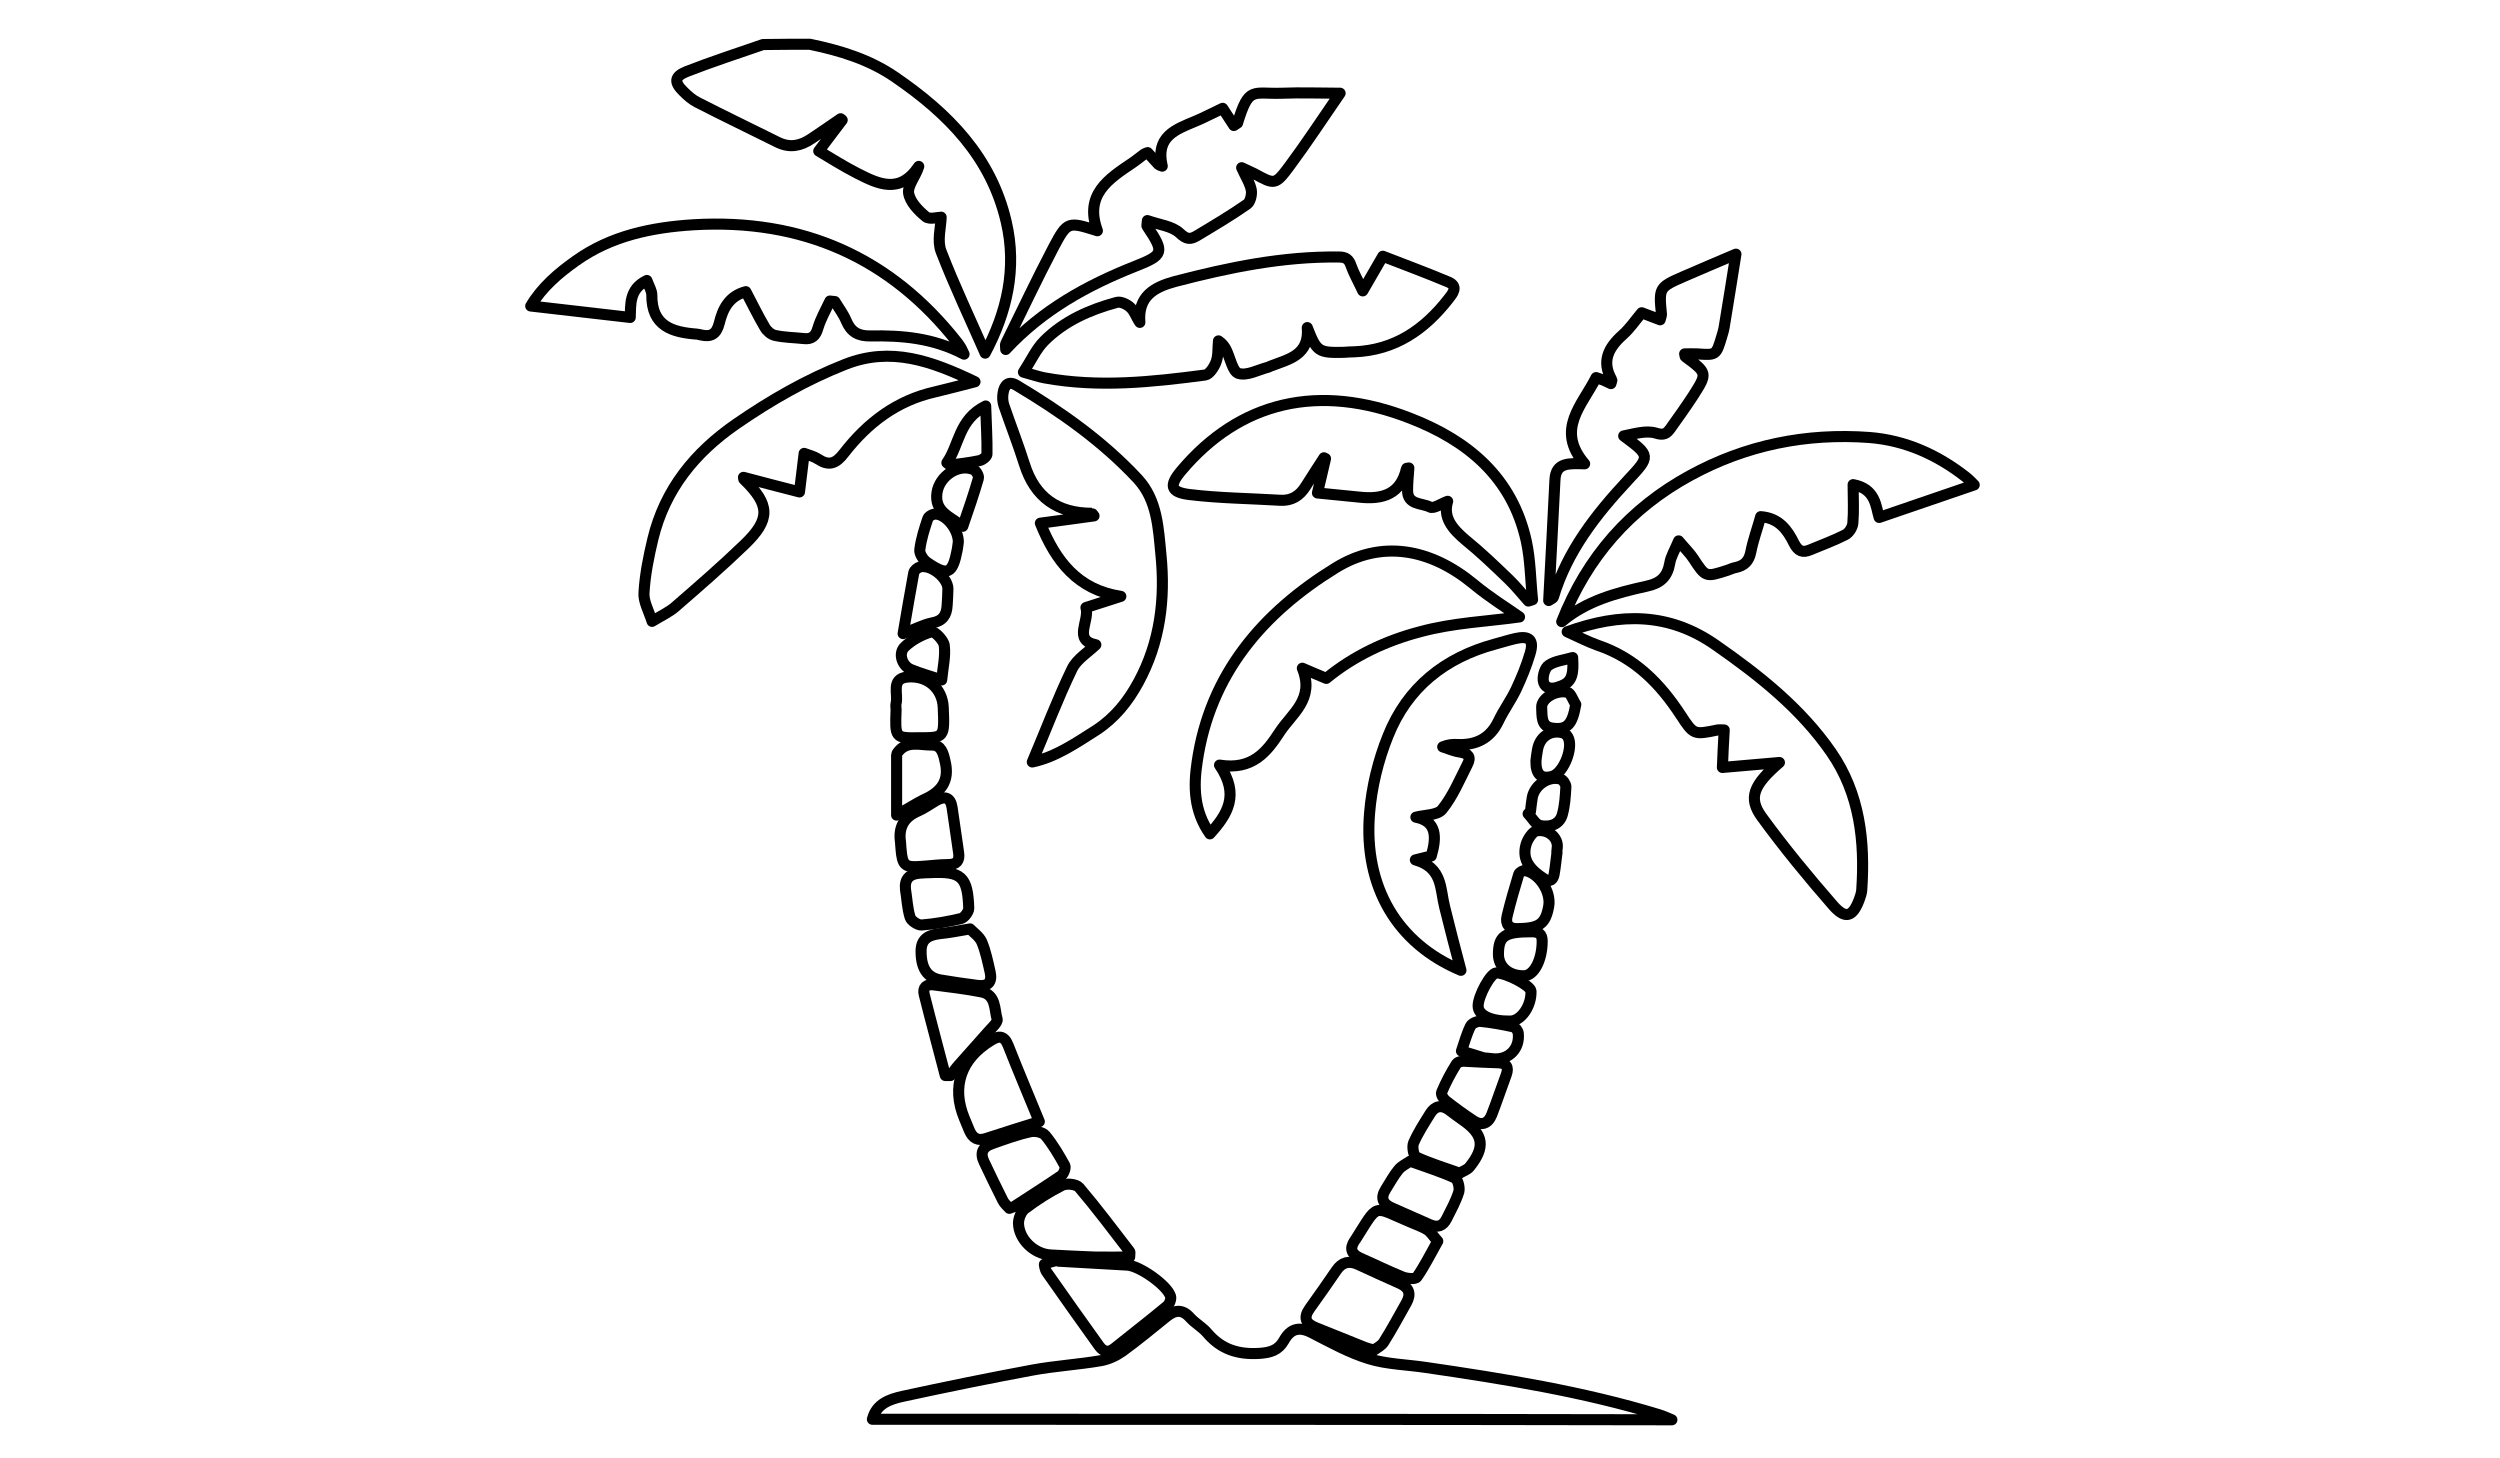 <?xml version='1.0' encoding='utf-8'?>
<svg xmlns="http://www.w3.org/2000/svg" version="1.1" baseProfile="basic" x="0px" y="0px" width="960px" height="560px" viewBox="0 0 960 560"> <g id="Capa_2"> <path id="XMLID_218_" fill="none" stroke="#000000" stroke-width="4.252" stroke-linecap="round" stroke-linejoin="round" stroke-miterlimit="10" d=" M335,545c1.5-6,6.7-7.7,11.6-8.8c16.6-3.6,33.2-7,49.9-10.1c8.7-1.6,17.5-2.1,26.2-3.6c2.9-0.5,5.9-1.9,8.3-3.6 c5.8-4.2,11.3-8.8,16.9-13.3c3.2-2.6,6.1-3,9.1,0.4c2,2.2,4.8,3.7,6.7,6c5.3,6.2,11.8,8.2,19.9,7.7c4.3-0.3,7.3-1.2,9.4-4.9 c2.6-4.7,6-5.5,10.8-3c7.2,3.7,14.4,7.7,22,10c6.9,2.1,14.4,2.2,21.7,3.3c30.1,4.4,60.2,9.2,89.4,18.1c1.7,0.5,3.4,1.3,5.1,2 C539.7,545,437.3,545,335,545z"/> <path id="XMLID_204_" fill="none" stroke="#000000" stroke-width="4.252" stroke-linecap="round" stroke-linejoin="round" stroke-miterlimit="10" d=" M527.7,518.4c-1.7-0.4-2.6-0.6-3.6-1c-6.3-2.5-12.6-5.1-18.9-7.6c-3.8-1.5-4.8-3.8-2.3-7.3c3.5-4.9,6.9-9.7,10.3-14.7 c2.1-3.1,4.8-3.8,8.2-2.3c5.4,2.5,10.9,5,16.3,7.4c3.4,1.6,4.2,4,2.4,7.3c-2.9,5.1-5.6,10.2-8.7,15.1 C530.5,516.8,528.8,517.5,527.7,518.4z"/> <path id="XMLID_199_" fill="none" stroke="#000000" stroke-width="4.252" stroke-linecap="round" stroke-linejoin="round" stroke-miterlimit="10" d=" M552.1,476.6c-2.8,5-5.1,9.6-8,13.8c-0.6,0.9-3.8,0.6-5.4,0c-5.5-2.2-10.9-4.9-16.4-7.3c-3.3-1.5-4.2-3.6-2.1-6.7 c0.1-0.1,0.2-0.3,0.3-0.4c9.1-14.3,6.4-12.9,20.9-6.8c2.3,1,4.7,1.8,6.8,3.1C549.5,473.2,550.5,474.9,552.1,476.6z"/> <path id="XMLID_198_" fill="none" stroke="#000000" stroke-width="4.252" stroke-linecap="round" stroke-linejoin="round" stroke-miterlimit="10" d=" M541.5,445.9c6.3,2.3,11.9,4,17.1,6.4c1.2,0.5,2,3.7,1.6,5.3c-1.1,3.6-3,7-4.7,10.4c-1.4,2.8-3.5,3.6-6.6,2.2 c-4.8-2.2-9.7-4.2-14.5-6.4c-3.4-1.5-4.4-3.8-2.3-7.1c1.6-2.5,3-5.2,4.9-7.5C538.2,447.7,540.2,446.8,541.5,445.9z"/> <path id="XMLID_195_" fill="none" stroke="#000000" stroke-width="4.252" stroke-linecap="round" stroke-linejoin="round" stroke-miterlimit="10" d=" M560.5,450.5c-5.9-2.1-11.5-3.8-16.7-6.2c-1-0.5-1.6-3.9-1-5.4c1.7-3.9,4.1-7.6,6.4-11.3c1.8-2.9,4.3-3.5,7.2-1.4 c1.9,1.4,3.7,2.8,5.6,4.1c7.7,5.4,8.4,10.2,2.4,17.7C563.5,449.2,561.8,449.7,560.5,450.5z"/> <path id="XMLID_194_" fill="none" stroke="#000000" stroke-width="4.252" stroke-linecap="round" stroke-linejoin="round" stroke-miterlimit="10" d=" M562,407.5c5.4,0.3,9.4,0.5,13.3,0.6c3.1,0.1,4.2,1.6,3.1,4.6c-1.9,5.1-3.6,10.3-5.6,15.4c-1.4,3.5-4,4.3-7.1,2.2 c-3.6-2.4-7.1-4.9-10.5-7.6c-0.9-0.7-2-2.5-1.6-3.3c1.6-3.8,3.5-7.4,5.7-10.9C559.9,407.6,561.9,407.5,562,407.5z"/> <path id="XMLID_187_" fill="none" stroke="#000000" stroke-width="4.252" stroke-linecap="round" stroke-linejoin="round" stroke-miterlimit="10" d=" M570.7,406.3c-0.3,0-0.7,0-1-0.1c-2.8-0.9-5.6-1.7-8.5-2.6c1.1-3.2,2-6.6,3.5-9.6c0.5-1,2.5-1.9,3.7-1.8c4.3,0.4,8.5,1.2,12.7,2.1 c0.8,0.2,1.8,1.5,1.9,2.4c0.7,5.9-3.5,10.3-9.4,9.9C572.7,406.5,571.7,406.4,570.7,406.3z"/> <path id="XMLID_189_" fill="none" stroke="#000000" stroke-width="4.252" stroke-linecap="round" stroke-linejoin="round" stroke-miterlimit="10" d=" M579.9,392.1c-7.4,0.1-12.2-2.2-12.3-5.7c-0.1-3.8,4.8-12.8,7-12.8c3.9,0,13.2,4.9,13.3,7C588.1,386.3,584.1,392.1,579.9,392.1z"/> <path id="XMLID_183_" fill="none" stroke="#000000" stroke-width="4.252" stroke-linecap="round" stroke-linejoin="round" stroke-miterlimit="10" d=" M575.4,366.6c0-7.2,2.3-8.8,12.7-8.8c2.6,0,4.1,0.7,4.1,3.6c0,7.3-3.2,13.3-7,13.3C579.5,374.8,575.5,371.4,575.4,366.6z"/> <path id="XMLID_188_" fill="none" stroke="#000000" stroke-width="4.252" stroke-linecap="round" stroke-linejoin="round" stroke-miterlimit="10" d=" M582.7,356.6c-3.2,0.1-4.7-1.7-4-4.7c1.3-5.5,2.9-10.8,4.5-16.2c0.2-0.7,1.8-1.6,2.5-1.4c5.4,1.1,10,8.2,9,13.7 C593.5,354.8,591.1,356.5,582.7,356.6z"/> <path id="XMLID_180_" fill="none" stroke="#000000" stroke-width="4.252" stroke-linecap="round" stroke-linejoin="round" stroke-miterlimit="10" d=" M597.9,327.3c-0.4,2.8-0.6,5.6-1.1,8.3c-0.4,2.2-1.5,3.3-3.8,1.9c-4.8-3.1-8.8-6.9-7-13.2c0.6-2.1,2.6-5.1,4.2-5.3 c4.6-0.6,8.1,2.8,7.8,6.3c-0.1,0.7-0.1,1.3-0.2,2C597.8,327.2,597.9,327.2,597.9,327.3z"/> <path id="XMLID_181_" fill="none" stroke="#000000" stroke-width="4.252" stroke-linecap="round" stroke-linejoin="round" stroke-miterlimit="10" d=" M587.7,311.6c0.2-1.8,0.4-3.6,0.7-5.4c0.9-4.8,6.4-8.4,10.9-7c0.9,0.3,2,1.9,2,2.9c-0.2,3.6-0.4,7.3-1.4,10.8 c-1.2,4-5.1,4.8-8.5,4.1c-1.8-0.4-3.1-3-4.6-4.5C587.1,312.2,587.4,311.9,587.7,311.6z"/> <path id="XMLID_179_" fill="none" stroke="#000000" stroke-width="4.252" stroke-linecap="round" stroke-linejoin="round" stroke-miterlimit="10" d=" M589.8,292.2c0.1-1,0.3-2.7,0.6-4.3c0.8-4.8,4.7-7.6,9.3-6.6c0.9,0.2,1.9,0.8,2.3,1.6c2.4,3.9-1.5,13.9-5.9,15.2 C591.9,299.3,589.7,297.5,589.8,292.2z"/> <path id="XMLID_178_" fill="none" stroke="#000000" stroke-width="4.252" stroke-linecap="round" stroke-linejoin="round" stroke-miterlimit="10" d=" M605.1,270.5c-1.3,7.6-3.2,9.9-9,9.1c-4.5-0.6-3.9-4.8-4.1-7.9c-0.2-3.4,5.2-6.8,9.8-5.9C603.2,266.1,604,268.9,605.1,270.5z"/> <path id="XMLID_177_" fill="none" stroke="#000000" stroke-width="4.252" stroke-linecap="round" stroke-linejoin="round" stroke-miterlimit="10" d=" M603.9,252.5c0.5,8-0.8,9.9-6.1,11.5c-2.9,0.8-4.9-0.2-5.2-2.7c-0.2-2,0.7-5,2.2-5.9C597.2,253.8,600.5,253.5,603.9,252.5z"/> <path id="XMLID_210_" fill="none" stroke="#000000" stroke-width="4.252" stroke-linecap="round" stroke-linejoin="round" stroke-miterlimit="10" d=" M601.8,242.6c20.5-7.4,39.1-7.4,57,5.1c16.8,11.7,32.7,24.3,44.4,41.2c11,15.9,13,34.2,11.7,53c-0.1,1.1-0.5,2.3-0.9,3.4 c-2.5,6.8-5.3,7.8-10,2.5c-9.6-11-18.9-22.3-27.5-34.1c-5.3-7.3-3.2-12.3,6.8-20.9c-7.8,0.7-14.6,1.3-21.9,1.9 c0.2-4.9,0.4-9.5,0.7-14.4c-1,0-1.8-0.1-2.5,0c-9.2,1.9-9.2,1.9-14.2-5.7c-7.9-12.1-17.6-22-31.8-26.8 C609.7,246.4,606.2,244.6,601.8,242.6z"/> <path id="XMLID_214_" fill="none" stroke="#000000" stroke-width="4.252" stroke-linecap="round" stroke-linejoin="round" stroke-miterlimit="10" d=" M599.7,238.7c9.7-24.7,26.2-43.5,49.3-56.1c21.4-11.7,44.5-16.4,68.9-14.6c13.8,1.1,26,6.6,36.9,15.1c1.3,1,2.4,2.2,3.3,3.1 c-12.3,4.2-24.2,8.3-36.5,12.5c-1.3-4.2-1.3-11-10-12.6c0,5.2,0.3,10-0.1,14.7c-0.1,1.7-1.5,3.9-3,4.6c-4.3,2.2-8.8,3.8-13.3,5.7 c-3,1.3-4.7,0.6-6.3-2.5c-2.5-5.1-5.8-9.7-12.8-10.2c-1.3,4.7-2.9,9-3.8,13.6c-0.7,3.5-2.5,5.2-5.7,5.9c-1.1,0.2-2.2,0.7-3.3,1.1 c-8.4,2.7-8.3,2.7-13.1-4.6c-1.3-2-3.1-3.7-5.6-6.7c-1.5,3.6-3,6-3.4,8.5c-0.9,5.3-3.6,7.8-8.9,8.9 C620.6,227.7,609.2,230.7,599.7,238.7z"/> <path id="XMLID_206_" fill="none" stroke="#000000" stroke-width="4.252" stroke-linecap="round" stroke-linejoin="round" stroke-miterlimit="10" d=" M594.7,230.6c0.8-15.9,1.7-31.1,2.4-46.3c0.3-6.9,5.5-6.3,11.4-6.2c-11.3-13.2-0.9-22.5,4.4-33.1c1.1,0.4,2,0.7,2.9,1 c0.9,0.4,1.8,0.8,2.8,1.3c0.1-0.6,0.5-1.2,0.3-1.5c-4-7-1.3-12.3,4.2-17.2c2.7-2.4,4.8-5.5,7.3-8.5c2.3,0.9,4.5,1.7,7.1,2.7 c0.2-0.9,0.5-1.5,0.5-2.1c-1-10.2-0.9-10.4,8.5-14.5c6.8-3,13.6-5.8,20.1-8.6c-1.5,9.6-3,18.7-4.5,27.9c-0.2,1.3-0.6,2.6-1,3.9 c-2.1,7-2.1,7-9.3,6.5c-1.6-0.1-3.2,0-4.9,0c0.2,0.6,0.1,1,0.3,1.1c8.4,6.2,8.5,6.3,3,14.9c-2.8,4.3-5.8,8.5-8.8,12.7 c-1.4,1.9-2.5,2.7-5.6,1.7c-3.7-1.1-8.2,0.3-12.3,1.1c10.3,7.7,10.3,7.7,1.7,16.9c-12.3,13.2-23.4,27.3-28.7,45 C596.4,229.7,595.9,229.8,594.7,230.6z"/> <path id="XMLID_213_" fill="none" stroke="#000000" stroke-width="4.252" stroke-linecap="round" stroke-linejoin="round" stroke-miterlimit="10" d=" M555.9,192.5c-2.5,0.9-5.4,3-6.8,2.2c-3.1-1.6-8.7-0.7-8.6-6.5c0-2.8,0.3-5.6,0.5-8.5c-0.4,0.1-0.9,0.1-0.9,0.2 c-2.2,9.9-9.2,12-18.1,11c-5.2-0.5-10.4-1-16.1-1.6c1.2-5.2,2.2-9.2,3.1-13.2c-0.2-0.1-0.4-0.2-0.6-0.3c-2.3,3.6-4.7,7.2-7,10.9 c-2.3,3.7-5.4,5.7-9.9,5.4c-11.6-0.7-23.3-0.8-34.8-2.2c-7.3-0.9-7.8-3.5-3.2-9c22.6-26.9,52.9-34,88-20.3 c22.2,8.6,39.2,22.7,44.6,47.2c1.6,7.3,1.6,15,2.4,22.5c-0.5,0.2-1,0.3-1.6,0.5c-2.5-2.8-4.8-5.7-7.5-8.3 c-5.4-5.2-10.8-10.4-16.6-15.1C557.7,203.1,554,198.7,555.9,192.5z"/> <path id="XMLID_211_" fill="none" stroke="#000000" stroke-width="4.252" stroke-linecap="round" stroke-linejoin="round" stroke-miterlimit="10" d=" M509.3,260.5c-2.9-1.2-5.3-2.2-9.2-3.9c4.8,11.9-4,17.3-8.7,24.5c-5,7.7-10.5,14.7-23.1,12.7c7.8,11.4,3.1,18.9-3.7,26.4 c-6.2-8.8-6.3-18.3-4.9-27.6c4.9-33.8,25.2-57.3,53.1-74.5c17.6-10.9,36.4-7.6,53.2,6.3c5.9,4.9,12.5,9,17.5,12.5 c-11.9,1.7-25.4,2.2-38.2,5.7C532.3,246,519.9,251.8,509.3,260.5z"/> <path id="XMLID_207_" fill="none" stroke="#000000" stroke-width="4.252" stroke-linecap="round" stroke-linejoin="round" stroke-miterlimit="10" d=" M561,372.6c-24.3-10.2-37.4-31.8-35.1-60.2c0.8-10.1,3.3-20.4,7.1-29.8c7.4-18.6,21.8-30.1,41.2-35.3c2.6-0.7,5.1-1.5,7.7-2.1 c5.3-1.2,7.2,0.5,5.7,5.6c-1.4,4.8-3.3,9.4-5.4,13.9c-2,4.2-4.8,8-6.8,12.2c-3.2,6.7-8.6,9.3-15.7,9c-1.8-0.1-3.6,0-5.7,0.9 c2.2,0.7,4.4,1.7,6.7,2c3.1,0.5,4.3,1.9,2.8,4.7c-3,5.9-5.6,12.2-9.7,17.3c-1.8,2.3-6.7,2.1-10.1,3c8.1,1.6,8,7.7,5.9,14.9 c-1.2,0.3-2.8,0.7-6.1,1.5c10.5,3,9.5,11.1,11.2,17.9C556.7,356.3,558.8,364.3,561,372.6z"/> <path id="XMLID_205_" fill="none" stroke="#000000" stroke-width="4.252" stroke-linecap="round" stroke-linejoin="round" stroke-miterlimit="10" d=" M406.5,484.3c8.8,0.5,17.6,1,26.4,1.5c4.7,0.3,15.3,7.7,16.6,12c0.3,1-0.4,3-1.3,3.7c-6.6,5.5-13.5,10.8-20.2,16.2 c-2.3,1.9-4.3,1.4-5.9-0.8c-6.8-9.5-13.5-18.9-20.2-28.5c-0.6-0.8-1-3-0.8-3c1.7-0.7,3.6-1.1,5.4-1.6 C406.4,483.9,406.4,484.1,406.5,484.3z"/> <path id="XMLID_203_" fill="none" stroke="#000000" stroke-width="4.252" stroke-linecap="round" stroke-linejoin="round" stroke-miterlimit="10" d=" M433.8,482.7c-4.7,0-9.2,0.1-13.6,0c-5.6-0.2-11.3-0.5-16.9-0.8c-6.2-0.4-12.1-6-12.2-12.2c0-1.8,1-4.4,2.4-5.5 c4.5-3.4,9.3-6.5,14.3-9c1.7-0.9,5.5-0.5,6.6,0.8c6.8,8,13,16.3,19.4,24.6C434,480.8,433.8,481.5,433.8,482.7z"/> <path id="XMLID_200_" fill="none" stroke="#000000" stroke-width="4.252" stroke-linecap="round" stroke-linejoin="round" stroke-miterlimit="10" d=" M387.6,464c-0.8-0.9-1.9-1.8-2.5-3c-2.5-4.9-4.8-9.8-7.2-14.8c-1.7-3.5-0.5-5.8,3-7c4.8-1.7,9.7-3.5,14.7-4.6 c1.8-0.4,4.7,0.1,5.8,1.4c2.9,3.5,5.3,7.6,7.5,11.6c0.4,0.8-0.4,3.1-1.3,3.8c-6,4.1-12.2,8-18.3,12 C388.8,463.6,388.5,463.6,387.6,464z"/> <path id="XMLID_202_" fill="none" stroke="#000000" stroke-width="4.252" stroke-linecap="round" stroke-linejoin="round" stroke-miterlimit="10" d=" M399.1,430.7c-7,2.2-13.6,4.2-20.2,6.4c-3.4,1.2-5.4,0-6.7-3.1c-0.6-1.5-1.3-3.1-1.9-4.6c-5-12.1-1.3-22.8,10.1-29.8 c3.3-2.1,5.3-1.9,6.8,2C391,411.3,395.1,420.9,399.1,430.7z"/> <path id="XMLID_201_" fill="none" stroke="#000000" stroke-width="4.252" stroke-linecap="round" stroke-linejoin="round" stroke-miterlimit="10" d=" M363,413c-2.7-10.4-5.5-20.7-8.1-31.1c-0.7-2.7,0.9-4.1,3.7-3.7c6.1,0.8,12.2,1.5,18.3,2.7c5.6,1.1,4.9,6.6,6,10.5 c0.3,1.2-2.1,3.3-3.4,4.8c-3.7,4.2-7.5,8.4-11.2,12.6c-1.2,1.3-2.2,2.8-3.3,4.2C364.3,413,363.7,413,363,413z"/> <path id="XMLID_196_" fill="none" stroke="#000000" stroke-width="4.252" stroke-linecap="round" stroke-linejoin="round" stroke-miterlimit="10" d=" M372.5,356.7c1.2,1.3,3.5,2.8,4.5,5c1.5,3.6,2.3,7.6,3.2,11.5c0.9,4-0.8,5.7-4.8,5.2c-4.8-0.6-9.5-1.3-14.3-2.1 c-5.1-0.9-7.5-4.6-7.4-11.3c0.1-4.7,3.2-6,7.3-6.5C364.3,358.2,367.8,357.5,372.5,356.7z"/> <path id="XMLID_193_" fill="none" stroke="#000000" stroke-width="4.252" stroke-linecap="round" stroke-linejoin="round" stroke-miterlimit="10" d=" M347.7,341.5c-0.4-4,1.6-5.9,5.4-6.2c1.3-0.1,2.7-0.2,4-0.2c12.1-0.6,14.5,1.5,14.9,13.7c0,1.3-1.7,3.6-2.9,3.9 c-5,1.2-10.1,2.1-15.2,2.5c-1.4,0.1-4-1.6-4.4-2.9C348.4,348.8,348.3,345.1,347.7,341.5z"/> <path id="XMLID_197_" fill="none" stroke="#000000" stroke-width="4.252" stroke-linecap="round" stroke-linejoin="round" stroke-miterlimit="10" d=" M345.8,323.4c-0.8-5.3,1-9.4,6.4-11.8c2.6-1.1,4.9-2.8,7.3-4.2c3.2-1.8,5.5-1.3,6.1,2.7c0.9,5.7,1.6,11.5,2.5,17.3 c0.5,3.2-0.8,4.6-4,4.6c-3.5,0-7,0.5-10.4,0.7c-6.2,0.5-7.2-0.4-7.7-6.6C345.9,325.3,345.9,324.5,345.8,323.4z"/> <path id="XMLID_192_" fill="none" stroke="#000000" stroke-width="4.252" stroke-linecap="round" stroke-linejoin="round" stroke-miterlimit="10" d=" M344.3,313c0-8.5,0-15.7,0-23c0-0.3,0.2-0.7,0.3-0.9c3.5-5,8.8-2.9,13.3-3c3.5,0,4.3,3,5,6.2c1.9,7.7-1.6,11.9-8.2,14.8 C351.7,308.6,348.8,310.5,344.3,313z"/> <path id="XMLID_191_" fill="none" stroke="#000000" stroke-width="4.252" stroke-linecap="round" stroke-linejoin="round" stroke-miterlimit="10" d=" M344.1,272.6c0-0.8-0.2-1.7,0-2.5c0.9-3.6-2.1-9.4,4.2-10.1c7.9-0.8,13.6,4.5,13.9,11.6c0.5,11.7,0.5,11.7-9.4,11.7 C343.7,283.4,343.7,283.4,344.1,272.6z"/> <path id="XMLID_185_" fill="none" stroke="#000000" stroke-width="4.252" stroke-linecap="round" stroke-linejoin="round" stroke-miterlimit="10" d=" M361.6,261.1c-4.4-1.5-8.2-2.5-11.8-4c-3.4-1.4-5-6.2-2.4-8.7c2.8-2.7,6.6-4.7,10.3-5.8c1.1-0.3,4.7,3.2,4.9,5.3 C363.1,251.9,362.1,256.2,361.6,261.1z"/> <path id="XMLID_190_" fill="none" stroke="#000000" stroke-width="4.252" stroke-linecap="round" stroke-linejoin="round" stroke-miterlimit="10" d=" M346.8,243.3c1.5-8.6,2.7-16,4.1-23.4c0.2-0.9,1.4-1.9,2.4-2.2c4.1-1.1,10.7,4.2,10.7,8.4c0,2.1-0.2,4.3-0.3,6.4 c-0.2,3.7-1.7,6-5.8,6.7C354.5,239.9,351.4,241.6,346.8,243.3z"/> <path id="XMLID_186_" fill="none" stroke="#000000" stroke-width="4.252" stroke-linecap="round" stroke-linejoin="round" stroke-miterlimit="10" d=" M368,208.1c-0.1,0.6-0.2,1.8-0.4,2.9c-1.8,9.5-3.7,10.4-11.7,4.9c-1.4-1-2.9-3.3-2.7-4.8c0.5-4.1,1.8-8.1,3.1-12 c0.3-0.9,2.1-1.8,3.1-1.7C363.4,197.6,368,203.3,368,208.1z"/> <path id="XMLID_184_" fill="none" stroke="#000000" stroke-width="4.252" stroke-linecap="round" stroke-linejoin="round" stroke-miterlimit="10" d=" M369.7,202.1c-5.3-3.9-10.9-5.7-9.9-12.9c0.9-6.3,8.1-11.3,14-8.9c1,0.4,2.2,2.5,1.9,3.4C374,189.6,372,195.4,369.7,202.1z"/> <path id="XMLID_182_" fill="none" stroke="#000000" stroke-width="4.252" stroke-linecap="round" stroke-linejoin="round" stroke-miterlimit="10" d=" M363.6,177.7c4.8-6.8,4.5-16.7,14.9-21.8c0.2,6.8,0.6,12.7,0.5,18.5c0,0.9-1.8,2.3-3,2.5c-3.7,0.8-7.5,1.2-11.2,1.7 C364.4,178.4,364,178,363.6,177.7z"/> <path id="XMLID_209_" fill="none" stroke="#000000" stroke-width="4.252" stroke-linecap="round" stroke-linejoin="round" stroke-miterlimit="10" d=" M374.4,146.6c-5.9,1.5-10.7,2.8-15.4,3.9c-14.7,3.3-25.9,11.9-34.9,23.5c-3.2,4.2-5.9,5-10.1,2.2c-1.4-0.9-3-1.3-5.2-2.1 c-0.6,5-1.2,9.7-1.8,14.8c-7.4-1.9-14.4-3.7-21.5-5.6c0.1,0.4,0,0.7,0.2,0.8c10,9.7,10.3,15.3,0.2,25c-8.6,8.3-17.7,16.2-26.7,24 c-2.2,1.9-5,3.2-8.8,5.5c-1.3-4.1-3.4-7.7-3.1-11.1c0.4-6.9,1.8-13.8,3.4-20.5c4.6-19.1,16.1-33.2,32-44.2 c13.2-9.1,26.9-17,41.9-22.9C342.1,133,357.7,138.6,374.4,146.6z"/> <path id="XMLID_215_" fill="none" stroke="#000000" stroke-width="4.252" stroke-linecap="round" stroke-linejoin="round" stroke-miterlimit="10" d=" M370.2,136c-12-6.3-23.9-7.2-35.9-7c-4.7,0.1-7.5-1.5-9.3-5.7c-1.1-2.7-2.9-5-4.4-7.5c-0.6-0.1-1.3-0.1-1.9-0.2 c-1.6,3.4-3.5,6.7-4.6,10.3c-0.9,3.2-2.4,4.5-5.6,4.1c-3.6-0.4-7.3-0.4-10.9-1.2c-1.5-0.3-3.1-1.7-3.9-3.1c-2.6-4.4-4.8-9-7.3-13.7 c-6.5,1.7-8.9,6.7-10.2,12.1c-1.1,4.3-3.2,5.4-7.1,4.5c-0.5-0.1-1-0.3-1.5-0.3c-9.5-0.7-17.4-3.1-17.3-15c0-1.7-1.1-3.4-1.9-5.6 c-7.1,3.4-6.1,9.8-6.4,14.2c-12.8-1.5-25.4-2.9-38.2-4.4c4.3-7.2,10.6-12.6,17.4-17.4c13.5-9.6,29.1-12.8,45.2-13.8 c41.5-2.4,75.5,12.4,101.3,45.3c0.5,0.7,1,1.4,1.4,2.1C369.3,134.1,369.5,134.5,370.2,136z"/> <path id="XMLID_217_" fill="none" stroke="#000000" stroke-width="4.252" stroke-linecap="round" stroke-linejoin="round" stroke-miterlimit="10" d=" M311,17c11.6,2.4,22.8,5.8,32.7,12.6c20.3,13.9,36.9,30.6,42.7,55.6c4.2,18,0.2,34.8-8.1,50.4c-5.7-13-11.8-25.8-16.9-39 c-1.6-4.1-0.1-9.3,0-13.2c-1.2,0-4.5,1-5.9-0.2c-2.9-2.4-6.1-5.7-6.6-9.1c-0.4-2.9,2.7-6.3,3.9-10.2c-7.3,10.9-15.7,6.7-23.9,2.5 c-4.9-2.5-9.6-5.5-14.5-8.4c3.5-4.7,6.3-8.3,9-11.9c-0.2-0.2-0.4-0.4-0.6-0.5c-3.8,2.6-7.5,5.2-11.3,7.7c-4,2.7-8.1,3.6-12.7,1.4 c-10.4-5.2-20.9-10.2-31.2-15.5c-1.9-1-3.6-2.5-5.1-4c-3.7-3.6-3.6-5.8,1.1-7.7c9.7-3.8,19.6-7,29.4-10.4C299,17,305,17,311,17z"/> <path id="XMLID_208_" fill="none" stroke="#000000" stroke-width="4.252" stroke-linecap="round" stroke-linejoin="round" stroke-miterlimit="10" d=" M446.3,63.8c-2.7-11.4,5.2-14.1,12.6-17.2c3.2-1.3,6.3-3,10.6-5c1.4,2.1,2.9,4.5,4.3,6.6c1.1-0.8,1.3-0.8,1.4-0.9 c4.4-14.4,5.8-11.1,17.1-11.5c7.5-0.3,14.9,0,22.3,0C507.9,45.5,501.7,55,495,64c-5.3,7.1-5.6,6.9-13.3,2.7 c-1.3-0.7-2.7-1.2-4.9-2.3c1.5,3.4,3.2,5.9,3.7,8.6c0.3,1.7-0.4,4.6-1.6,5.4c-6.3,4.4-12.9,8.3-19.4,12.2c-2.4,1.4-3.9,1.4-6.5-1.1 c-2.9-2.7-7.9-3.2-12.4-4.8c-0.1,1.6-0.3,2-0.1,2.2c6.7,10,6.5,11-4.7,15.4c-18.4,7.3-35.5,16.7-49.6,31.9c0-1.2-0.2-1.8,0-2.2 c6.1-12.4,12-24.9,18.4-37.1c5.3-10,5.6-9.8,16.8-6.3c-5.1-13.9,4.3-19.9,13.5-26.1c1.5-1,2.9-2.2,4.4-3.3c0.3-0.2,0.6-0.3,1.4-0.6 c1.3,1.4,2.7,3,4.1,4.5C445.3,63.5,445.8,63.6,446.3,63.8z"/> <path id="XMLID_216_" fill="none" stroke="#000000" stroke-width="4.252" stroke-linecap="round" stroke-linejoin="round" stroke-miterlimit="10" d=" M523.3,111.7c3.1-5.4,5.3-9.2,7.7-13.3c8.5,3.3,16.9,6.4,25.2,9.9c4,1.7,1.5,4.6,0,6.5c-9.2,11.8-20.6,19.7-36.2,20.3 c-1.3,0-2.7,0.1-4,0.2c-9.7,0.2-10.4-0.2-14-9.5c0.9,10.6-7.1,12.1-14.1,14.8c-0.3,0.1-0.6,0.3-0.9,0.4c-3.9,1-8.1,3.4-11.4,2.4 c-2.3-0.7-3.2-6-4.8-9.2c-0.6-1.1-1.3-2.2-2.9-3.3c-0.3,2.7,0,5.5-0.9,8c-0.7,2-2.6,4.9-4.2,5.1c-20.5,2.7-41,4.9-61.7,1.1 c-2.2-0.4-4.4-1.2-8.1-2.2c3-4.6,4.9-8.9,8-12c7.7-7.7,17.5-12,27.9-14.8c1.5-0.4,4,0.8,5.3,2.1c1.5,1.4,2.1,3.6,3.5,5.6 c-0.8-10,5.4-13.5,13.5-15.7c20.7-5.4,41.5-9.7,63-9.4c2.6,0,3.8,0.9,4.6,3.3C519.8,104.9,521.4,107.6,523.3,111.7z"/> <path id="XMLID_212_" fill="none" stroke="#000000" stroke-width="4.252" stroke-linecap="round" stroke-linejoin="round" stroke-miterlimit="10" d=" M396.4,292.6c5.1-12,9.7-24.2,15.3-35.8c1.8-3.7,6.1-6.3,9.1-9.2c-8.9-1.8-2.3-9.1-3.8-14.3c4.7-1.5,9-2.9,13.4-4.3 c-16.5-2.5-25-13.4-30.9-28.1c7.2-1,13.7-1.8,20.6-2.8c-0.6-0.7-0.7-1-0.8-1c-13.2,0-21.9-6.1-25.9-18.8c-2.4-7.6-5.3-15-7.9-22.6 c-0.5-1.5-0.6-3.3-0.3-4.9c0.5-3,2.1-4.7,5.2-2.8c16.9,10.1,33,21.4,46.5,35.9c7.5,8.1,7.9,18.9,8.9,29.1c1.7,17-0.3,33.6-8.6,48.9 c-4,7.4-9.1,13.8-16.3,18.5C413,285.4,405.4,290.7,396.4,292.6z"/> </g> </svg>